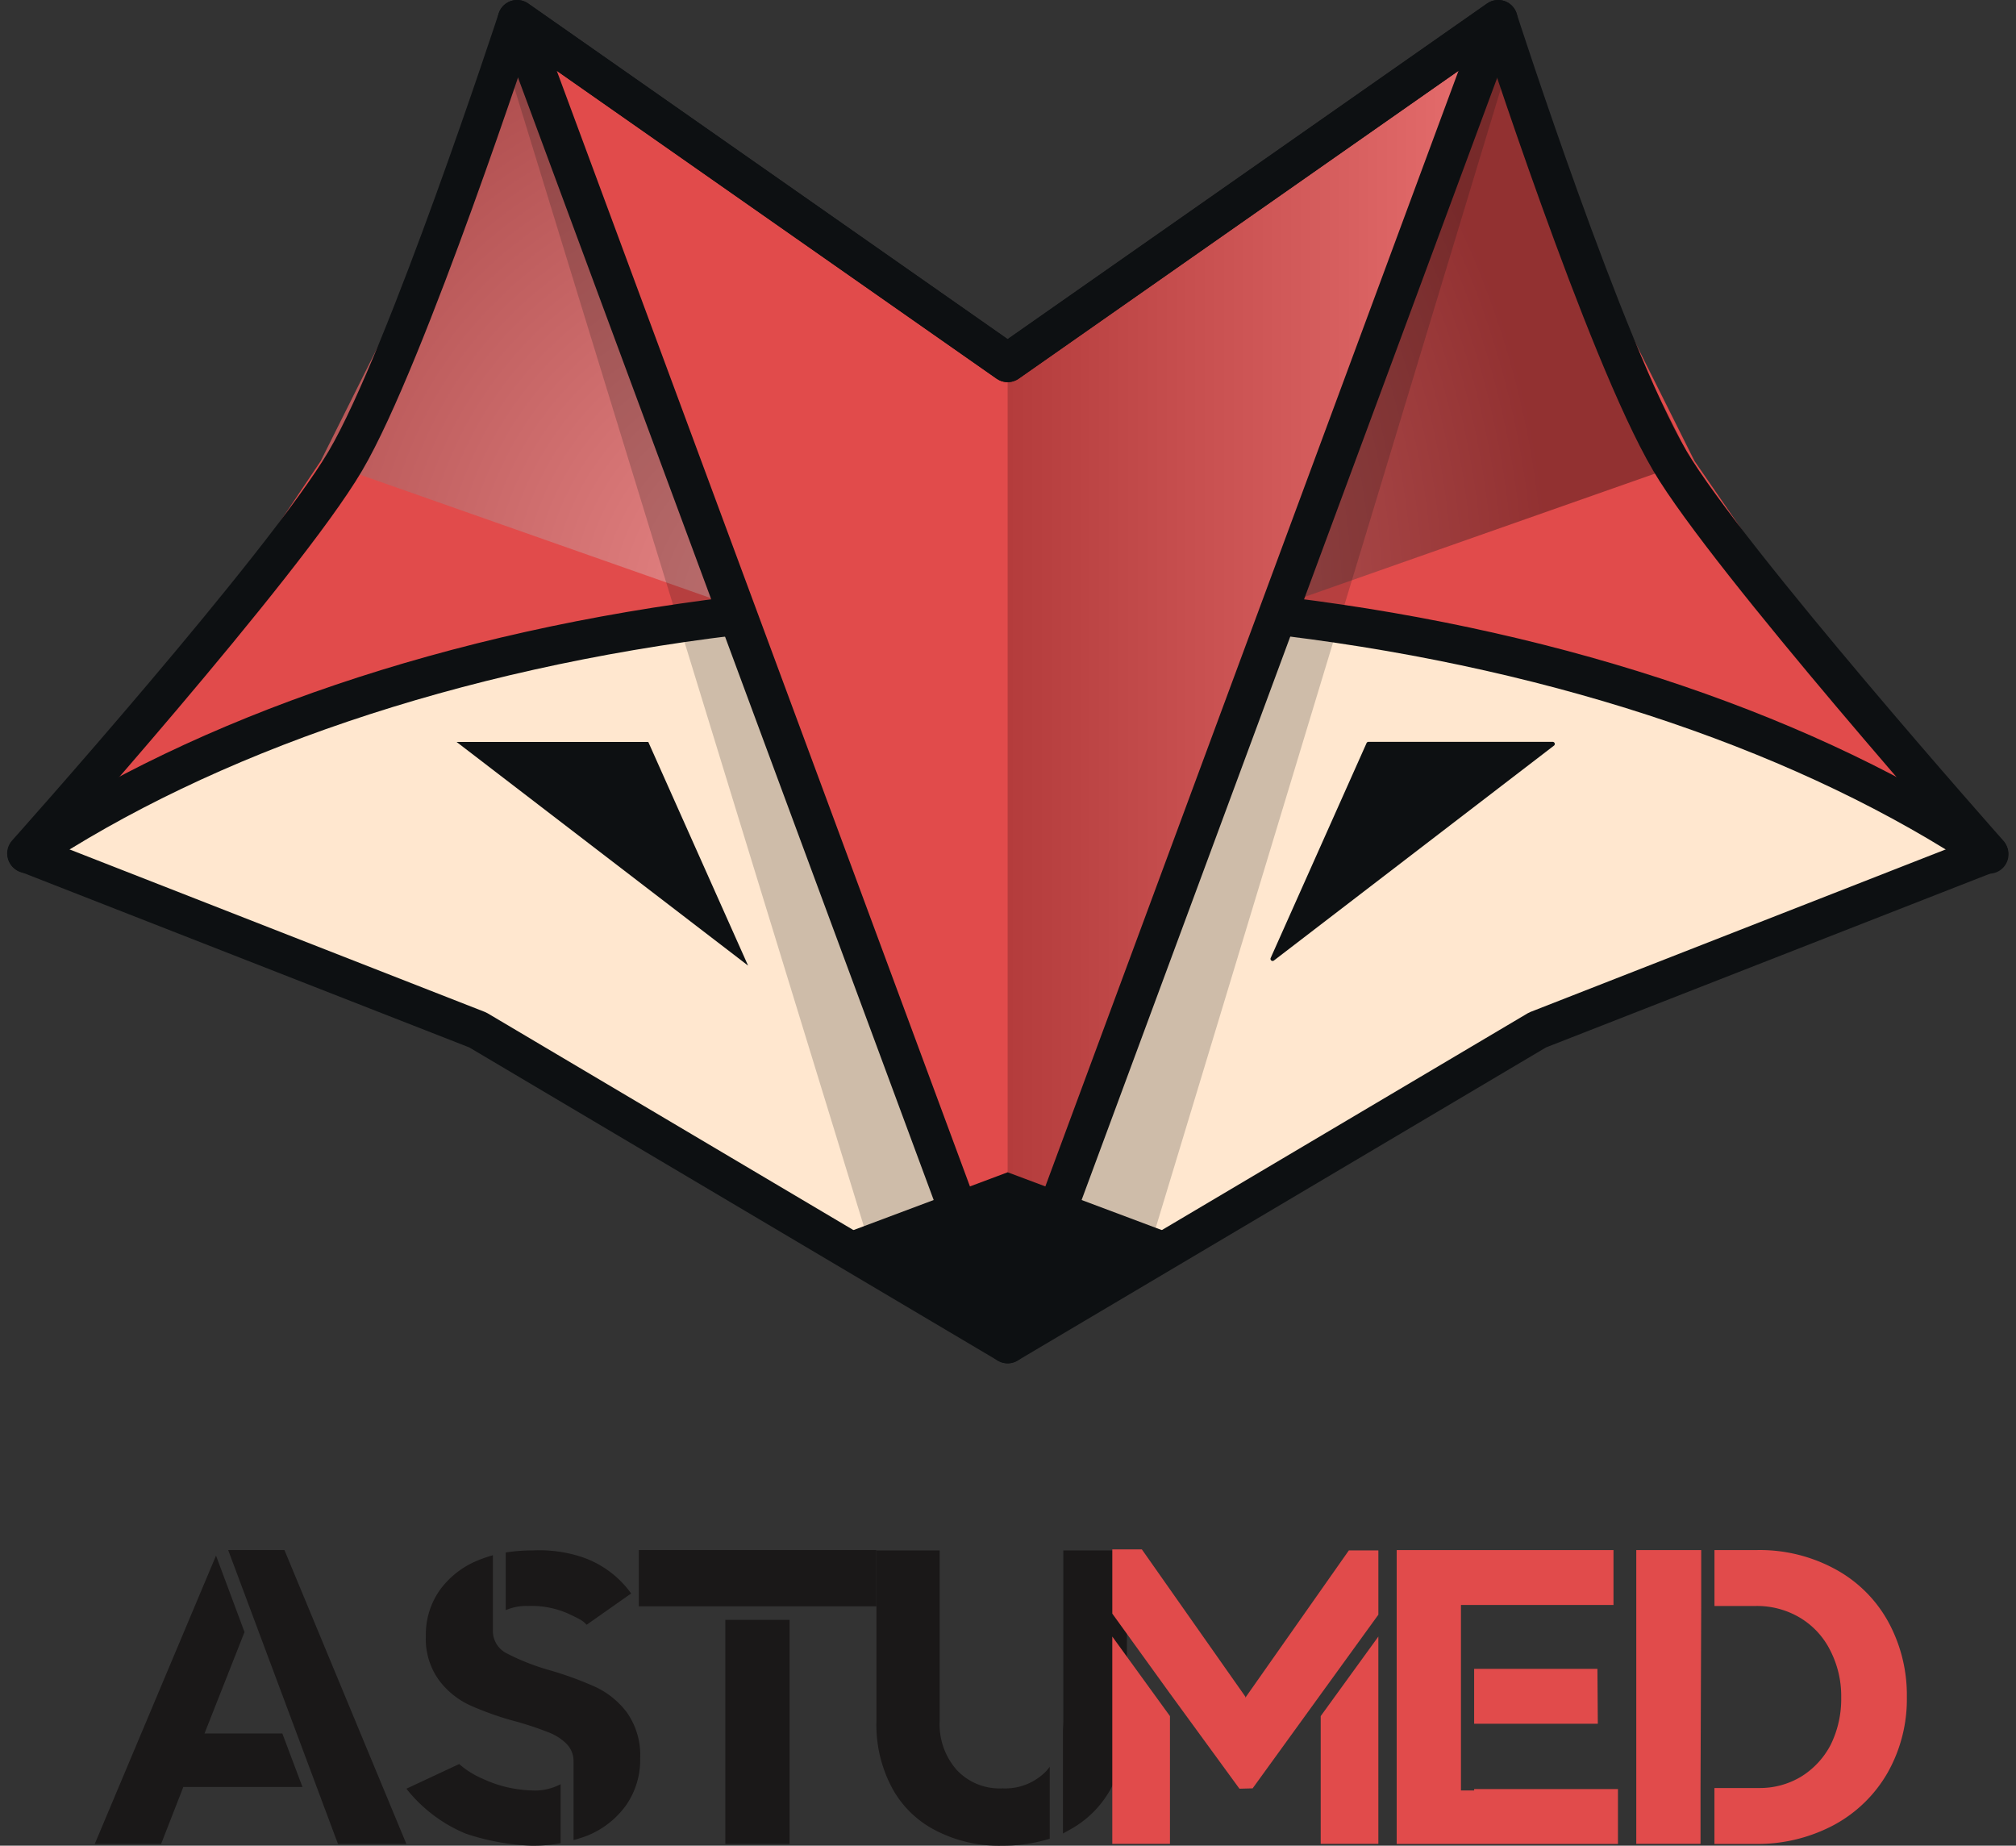 <svg xmlns="http://www.w3.org/2000/svg" xmlns:xlink="http://www.w3.org/1999/xlink" width="156.223" height="143.013" viewBox="0 0 156.223 143.013"><rect x="0" y="0" width="156.223" height="143.013" fill="#333333" stroke="none"/><defs><radialGradient id="a" cx="1.007" cy="0.999" r="1.679" gradientTransform="translate(-0.15) scale(1.301 1)" gradientUnits="objectBoundingBox"><stop offset="0" stop-color="#fff"/><stop offset="0.995" stop-color="#000001"/></radialGradient><radialGradient id="b" cx="-0.007" cy="0.999" r="1.679" gradientTransform="matrix(-1.301, 0, 0, 1, -1.526, 0)" xlink:href="#a"/><linearGradient id="c" x1="1" y1="0.5" x2="0" y2="0.5" gradientUnits="objectBoundingBox"><stop offset="0" stop-color="#fff"/><stop offset="1"/></linearGradient></defs><g transform="translate(2.056 1.5)"><g transform="translate(5.29 118.553)"><path d="M122.633,277.565l2.208,5.922-3.1,7.859h6.03l1.561,4.146H120.1l-1.722,4.414h-5.141Zm.942-.43h4.36l9.448,22.771h-5.3Z" transform="translate(-113.239 -277.081)" fill="#1a1818"/><path d="M159.275,295.287v4.576a11.948,11.948,0,0,1-2.261.189,18.04,18.04,0,0,1-5.115-.942,11.447,11.447,0,0,1-4.576-3.473l4.091-1.911a6.754,6.754,0,0,0,1.8,1.131,9.623,9.623,0,0,0,3.876.915A4.222,4.222,0,0,0,159.275,295.287Zm6.164-2.018a6.148,6.148,0,0,1-1.1,3.661,6.873,6.873,0,0,1-2.988,2.341c-.349.135-.7.242-1.076.349v-6.056a1.906,1.906,0,0,0-.565-1.427,4.038,4.038,0,0,0-1.427-.888,25.2,25.2,0,0,0-2.422-.808,23.628,23.628,0,0,1-3.607-1.265,6.322,6.322,0,0,1-2.4-1.938,5.466,5.466,0,0,1-1.023-3.445,5.967,5.967,0,0,1,1.05-3.5,6.761,6.761,0,0,1,2.907-2.314,9.5,9.5,0,0,1,1.238-.431v5.814a1.936,1.936,0,0,0,1.05,1.777,17.576,17.576,0,0,0,3.257,1.291,26.948,26.948,0,0,1,3.634,1.319,6.475,6.475,0,0,1,2.45,1.992A5.712,5.712,0,0,1,165.439,293.268Zm-.7-12.758-3.445,2.422c-.323-.3-.243-.3-1.373-.835a6.98,6.98,0,0,0-3.177-.619,4.015,4.015,0,0,0-1.722.323v-4.468a13.373,13.373,0,0,1,2.127-.162,10.529,10.529,0,0,1,3.768.512A7.744,7.744,0,0,1,164.74,280.51Z" transform="translate(-123.177 -277.092)" fill="#1a1818"/><path d="M191.158,277.135v4.36H172.746v-4.36Zm-6.729,5.41v17.361h-4.98V282.545Z" transform="translate(-130.589 -277.081)" fill="#1a1818"/><path d="M212.169,293.941v5.572a12.217,12.217,0,0,1-3.687.538,10.617,10.617,0,0,1-5.168-1.185,7.957,7.957,0,0,1-3.391-3.337,10.367,10.367,0,0,1-1.185-5.142V277.172h4.9v13.216a5.341,5.341,0,0,0,1.345,3.823,4.545,4.545,0,0,0,3.527,1.4,4.42,4.42,0,0,0,3.418-1.372Zm5.976-16.769v13.216a10.657,10.657,0,0,1-1.185,5.142,7.984,7.984,0,0,1-3.337,3.337l-.431.242v-7.967c0-.242.027-.485.027-.755V277.172Z" transform="translate(-138.167 -277.092)" fill="#1a1818"/><path d="M245.155,277.139v4.98l-9.744,13.458-1.022.027-5.383-7.375-4.469-6.191v-4.979h2.289l8.021,11.412v.081l8.021-11.413Zm-16.15,12.84v9.9h-4.469V283.815Zm11.681,0v9.9h4.468V283.815Z" transform="translate(-145.689 -277.059)" fill="#e14b4b"/><path d="M272.791,295.653v4.253H255.645V277.135h16.8v4.253H260.625v14.374h1.022v-.108Zm-1.561-5.06h-9.583v-4.253H271.2Z" transform="translate(-154.759 -277.081)" fill="#e14b4b"/><path d="M286.884,281.468l-.054,14.1v4.333h-4.979V277.135h5.033Zm15.935,7.053a11.566,11.566,0,0,1-1.507,5.894,10.569,10.569,0,0,1-4.172,4.038,12.579,12.579,0,0,1-6.11,1.453h-3.122v-4.333h3.445a6.194,6.194,0,0,0,3.284-.888,6.345,6.345,0,0,0,2.287-2.476,8.045,8.045,0,0,0,.808-3.661,7.728,7.728,0,0,0-.862-3.661,6.149,6.149,0,0,0-2.368-2.531,6.505,6.505,0,0,0-3.392-.888h-3.2v-4.333h3.311a12.216,12.216,0,0,1,6,1.454,10.252,10.252,0,0,1,4.119,4.037A11.828,11.828,0,0,1,302.819,288.52Z" transform="translate(-162.4 -277.081)" fill="#e14b4b"/></g><g transform="translate(0 0)"><path d="M195.335,171.744l32.185,7.6,30.308,13.08L222.86,206.107l-40.1,23.852L140.74,206.107l-34.968-14.4,28.178-12.134,26.35-5.5Z" transform="translate(-105.772 -127.8)" fill="#ffe7cf"/><path d="M293.34,172.21l-18.427-26.718-15.206-30.411L242.6,157.473l27.99,5.908Z" transform="translate(-145.665 -111.279)" fill="#e14b4b"/><path d="M111.8,173.111l18.536-27.619,15.206-30.411,16.848,41.689L134.231,162.6Z" transform="translate(-107.53 -111.279)" fill="#e14b4b"/><path d="M137.967,145.492l15.206-30.411,16.848,41.689Z" transform="translate(-115.159 -111.279)" opacity="0.35" fill="url(#a)" style="mix-blend-mode:multiply;isolation:isolate"/><path d="M274.652,145.492l-15.206-30.411L242.6,156.77Z" transform="translate(-145.665 -111.279)" opacity="0.35" fill="url(#b)" style="mix-blend-mode:multiply;isolation:isolate"/><path d="M157.821,112.631l28.047,91.355,11.107,2.35L161.168,111.9Z" transform="translate(-120.947 -110.351)" fill="#0d1012" opacity="0.2" style="mix-blend-mode:multiply;isolation:isolate"/><path d="M252.244,112.631l-27.68,91.355H213.089L248.9,111.9Z" transform="translate(-137.061 -110.351)" fill="#0d1012" opacity="0.2" style="mix-blend-mode:multiply;isolation:isolate"/><path d="M159.431,109.715l38.014,102.638,38.014-102.638-38.014,26.61Z" transform="translate(-121.417 -109.715)" fill="#e14b4b"/><path d="M213.089,136.325v76.028L251.1,109.715Z" transform="translate(-137.061 -109.715)" opacity="0.2" fill="url(#c)" style="mix-blend-mode:multiply;isolation:isolate"/><path d="M181.8,212.353l-41.06-24.331-34.968-13.683s19.957-22.334,24.709-30.411,13.305-34.213,13.305-34.213l38.014,26.61,38.013-26.61s8.275,25.658,13.305,34.21c4.472,7.6,24.709,30.414,24.709,30.414L222.86,188.022Z" transform="translate(-105.772 -109.715)" fill="none" stroke="#0d1012" stroke-linecap="round" stroke-linejoin="round" stroke-width="3"/><path d="M159.431,109.715l38.014,102.638,38.014-102.638-38.014,26.61Z" transform="translate(-121.417 -109.715)" fill="none" stroke="#0d1012" stroke-linecap="round" stroke-linejoin="round" stroke-width="3"/><path d="M160.644,174.962c-21.888,2.633-41.054,9.266-54.839,18.435" transform="translate(-105.781 -128.738)" fill="none" stroke="#0d1012" stroke-linecap="round" stroke-linejoin="round" stroke-width="3"/><path d="M298.042,193.455c-13.7-9.125-32.718-15.744-54.449-18.417" transform="translate(-145.955 -128.76)" fill="none" stroke="#0d1012" stroke-linecap="round" stroke-linejoin="round" stroke-width="3"/><path d="M152.809,188.745,175.4,206.077l-7.734-17.332Z" transform="translate(-119.486 -132.757)" fill="#0d1012"/><path d="M263.8,189.039l-21.693,16.644a.164.164,0,0,1-.249-.2l7.427-16.644a.163.163,0,0,1,.149-.1H263.7A.164.164,0,0,1,263.8,189.039Z" transform="translate(-145.446 -132.757)" fill="#0d1012"/><path d="M191.626,241.515l15.206,7.6,15.206-7.6-15.206-5.7Z" transform="translate(-130.803 -146.48)" fill="#0d1012"/></g></g></svg>